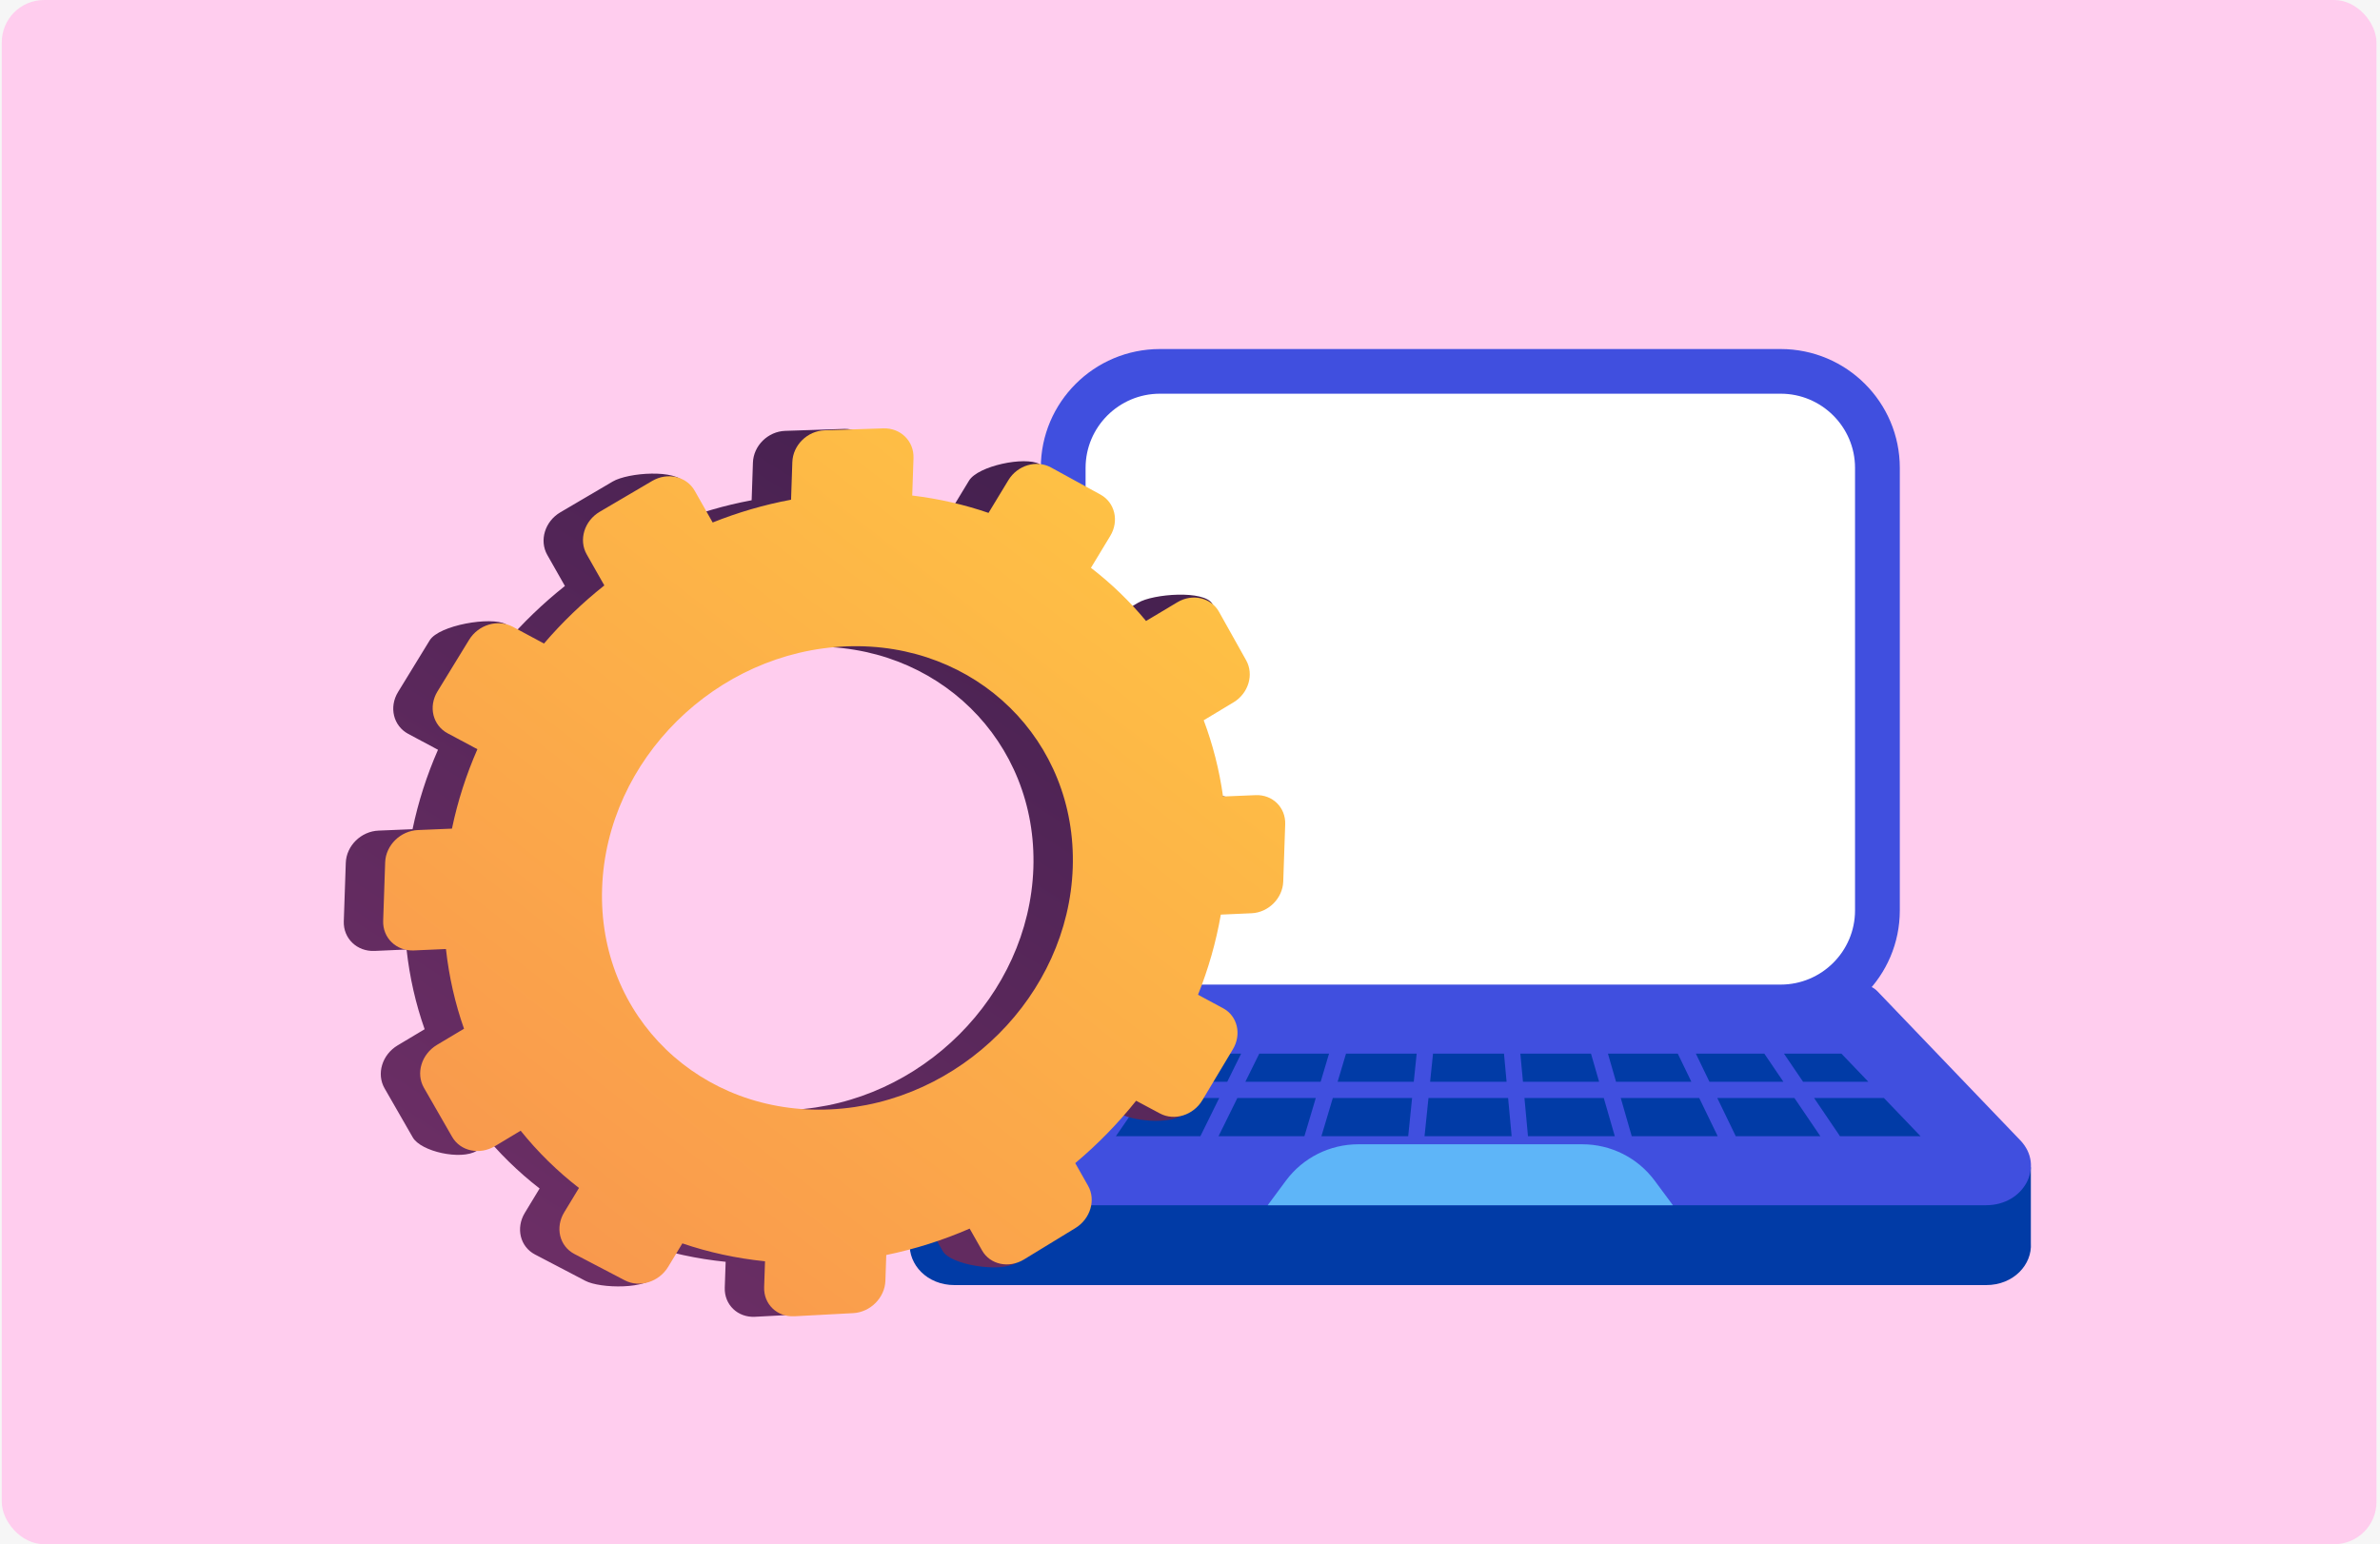 <svg width="450" height="292" viewBox="0 0 450 292" fill="none" xmlns="http://www.w3.org/2000/svg">
<rect width="450" height="292" fill="#A8A8A8"/>
<rect width="1487.33" height="822" transform="translate(-245 -1815)" fill="white"/>
<rect width="1488" height="2769" transform="translate(-245.336 -1815)" fill="white"/>
<rect width="1488.33" height="1853" transform="translate(-250 -1152.32)" fill="white"/>
<g clip-path="url(#clip0_3438_597)">
<rect width="1498" height="1418" transform="translate(-255 -464)" fill="#F6F6F6"/>
<rect x="0.336" width="449" height="292" rx="8" fill="#FFCDEE"/>
<path d="M383.985 235.064V220.731H372.398L354.961 202.538C354.197 201.739 353.063 201.273 351.877 201.273H204.123C202.937 201.273 201.81 201.732 201.039 202.538L183.602 220.731H175.099H172V235.064H172.022C171.748 239.073 175.24 243 180.474 243H375.534C380.768 243 384.259 239.073 383.985 235.064Z" fill="#013BA6"/>
<path d="M375.534 227.898H180.474C173.275 227.898 169.368 220.48 174.016 215.636L201.047 187.437C201.81 186.638 202.944 186.172 204.131 186.172H351.884C353.07 186.172 354.197 186.63 354.968 187.437L381.998 215.636C386.632 220.48 382.725 227.898 375.534 227.898Z" fill="#404FDF"/>
<path d="M336.679 194.625H219.321C206.881 194.625 196.791 184.56 196.791 172.15V88.475C196.791 76.066 206.881 66 219.321 66H336.679C349.119 66 359.209 76.066 359.209 88.475V172.15C359.209 184.56 349.126 194.625 336.679 194.625Z" fill="#404FDF"/>
<path d="M219.321 186.18C211.567 186.18 205.258 179.886 205.258 172.15V88.476C205.258 80.74 211.567 74.446 219.321 74.446H336.679C344.433 74.446 350.742 80.74 350.742 88.476V172.15C350.742 179.886 344.433 186.18 336.679 186.18H219.321Z" fill="white"/>
<path d="M316.306 227.898H239.694L243.134 223.254C246.344 218.927 251.415 216.376 256.812 216.376H299.181C304.578 216.376 309.649 218.927 312.859 223.254L316.306 227.898Z" fill="#5EB5F8"/>
<path d="M235.468 204.557L238.1 199.232H251.289L249.702 204.557H235.468Z" fill="#013BA6"/>
<path d="M252.912 204.557L254.499 199.232H267.858L267.31 204.557H252.912Z" fill="#013BA6"/>
<path d="M218.076 204.557L221.738 199.232H234.667L232.043 204.557H218.076Z" fill="#013BA6"/>
<path d="M202.737 204.557L207.845 199.232H218.002L214.339 204.557H202.737Z" fill="#013BA6"/>
<path d="M340.919 204.557L337.302 199.232H348.163L353.263 204.557H340.919Z" fill="#013BA6"/>
<path d="M305.556 204.557L304.022 199.232H317.226L319.798 204.557H305.556Z" fill="#013BA6"/>
<path d="M323.216 204.557L320.643 199.232H333.587L337.198 204.557H323.216Z" fill="#013BA6"/>
<path d="M287.956 204.557L287.46 199.232H300.819L302.354 204.557H287.956Z" fill="#013BA6"/>
<path d="M270.401 204.557L270.95 199.232H284.368L284.858 204.557H270.401Z" fill="#013BA6"/>
<path d="M192.877 214.845L199.794 207.627H212.226L207.259 214.845H192.877Z" fill="#013BA6"/>
<path d="M328.19 214.845L324.698 207.627H339.281L344.181 214.845H328.19Z" fill="#013BA6"/>
<path d="M210.988 214.845L215.955 207.627H230.523L226.965 214.845H210.988Z" fill="#013BA6"/>
<path d="M347.896 214.845L343.003 207.627H356.206L363.123 214.845H347.896Z" fill="#013BA6"/>
<path d="M288.905 214.845L288.238 207.627H303.236L305.319 214.845H288.905Z" fill="#013BA6"/>
<path d="M308.522 214.845L306.446 207.627H321.281L324.773 214.845H308.522Z" fill="#013BA6"/>
<path d="M269.348 214.845L270.09 207.627H285.147L285.814 214.845H269.348Z" fill="#013BA6"/>
<path d="M230.397 214.845L233.956 207.627H248.783L246.633 214.845H230.397Z" fill="#013BA6"/>
<path d="M249.85 214.845L252 207.627H266.991L266.257 214.845H249.85Z" fill="#013BA6"/>
<g clip-path="url(#clip1_3438_597)">
<path d="M65.38 163.162L65.002 174.212C64.891 177.454 67.5 179.961 70.827 179.814L76.872 179.546C77.45 184.798 78.606 189.843 80.289 194.618L75.182 197.672C72.249 199.425 71.142 203.057 72.706 205.784L78.04 215.066C79.602 217.788 87.151 219.405 90.077 217.648L90.999 213.907C94.231 217.932 97.933 221.565 102.027 224.734L99.232 229.341C97.486 232.221 98.342 235.743 101.147 237.211L110.688 242.2C113.484 243.661 122.556 243.89 124.295 241.014L121.572 235.215C126.526 236.9 131.759 238.047 137.202 238.599L137.035 243.495C136.926 246.708 139.487 249.169 142.754 248.995L153.869 248.402C157.124 248.229 159.852 245.491 159.96 242.29L160.127 237.408C165.59 236.292 170.868 234.608 175.893 232.419L178.241 236.555C179.764 239.238 189.119 240.619 191.973 238.876L195.878 232.322C198.721 230.585 199.8 227.005 198.284 224.327L195.856 220.036C200.08 216.493 203.942 212.538 207.366 208.242L211.875 210.65C214.6 212.104 222.672 212.849 224.369 210.016L225.658 198.509C227.351 195.681 226.521 192.208 223.806 190.75L219.066 188.204C221.013 183.345 222.471 178.271 223.378 173.047L229.198 172.79C232.395 172.647 235.071 169.96 235.18 166.785L235.55 155.965C235.659 152.79 233.159 150.324 229.962 150.459L223.798 150.715C223.097 145.691 221.859 140.868 220.14 136.298L225.781 132.909C228.605 131.21 229.674 127.657 228.17 124.967L229.244 114.216C227.737 111.521 218.01 112.283 215.178 113.977L209.242 117.526C206.159 113.809 202.667 110.441 198.825 107.476L202.481 101.431C204.186 98.613 203.349 95.118 200.617 93.619L196.55 87.754C193.808 86.253 184.926 88.073 183.214 90.893L179.457 97.088C174.875 95.521 170.048 94.407 165.029 93.807L165.27 86.715C165.379 83.512 162.833 81.003 159.581 81.109L148.472 81.473C145.208 81.579 142.471 84.269 142.36 87.482L142.118 94.595C137.011 95.545 132.052 97.001 127.295 98.903L129.503 91.399C127.956 88.665 118.753 89.345 115.851 91.052L105.939 96.88C103.028 98.592 101.926 102.2 103.48 104.938L106.812 110.805C102.663 114.098 98.838 117.781 95.399 121.792L95.651 118.034C92.839 116.523 83.002 118.217 81.249 121.081L75.264 130.85C73.507 133.719 74.37 137.267 77.192 138.774L82.814 141.775C80.707 146.576 79.085 151.604 78.002 156.794L71.601 157.061C68.279 157.18 65.491 159.92 65.38 163.162ZM106.399 168.024C107.228 143.715 127.989 123.248 152.631 122.317C177.123 121.392 196.204 140.138 195.384 164.182C194.562 188.226 174.142 208.676 149.643 209.867C124.991 211.065 105.569 192.333 106.399 168.024Z" fill="url(#paint0_linear_3438_597)"/>
<path d="M72.825 163.068L72.448 174.118C72.336 177.36 74.945 179.867 78.272 179.72L84.318 179.452C84.895 184.704 86.051 189.75 87.734 194.525L82.627 197.576C79.694 199.329 78.587 202.961 80.151 205.687L85.486 214.97C87.047 217.691 90.687 218.47 93.612 216.713L98.444 213.808C101.677 217.836 105.376 221.466 109.472 224.636L106.677 229.242C104.931 232.123 105.79 235.644 108.592 237.112L118.134 242.102C120.929 243.562 124.602 242.417 126.34 239.542L129.017 235.116C133.972 236.801 139.204 237.949 144.647 238.501L144.48 243.396C144.371 246.609 146.932 249.07 150.199 248.897L161.315 248.304C164.569 248.13 167.297 245.392 167.406 242.191L167.572 237.31C173.035 236.194 178.313 234.509 183.338 232.32L185.686 236.456C187.209 239.139 190.759 239.899 193.612 238.156L203.325 232.224C206.169 230.486 207.247 226.906 205.731 224.228L203.303 219.938C207.528 216.394 211.389 212.439 214.813 208.144L219.323 210.552C222.048 212.005 225.631 210.887 227.329 208.054L233.108 198.408C234.801 195.58 233.974 192.107 231.256 190.649L226.516 188.103C228.463 183.244 229.921 178.17 230.828 172.946L236.648 172.688C239.844 172.546 242.521 169.859 242.63 166.684L243 155.864C243.109 152.689 240.609 150.223 237.412 150.358L231.248 150.614C230.547 145.59 229.309 140.767 227.59 136.197L233.231 132.808C236.055 131.108 237.124 127.555 235.62 124.865L230.484 115.689C228.978 112.994 225.46 112.182 222.626 113.874L216.69 117.422C213.607 113.705 210.115 110.338 206.273 107.373L209.929 101.328C211.633 98.51 210.799 95.015 208.064 93.515L198.731 88.4C195.989 86.899 192.376 87.966 190.664 90.789L186.907 96.984C182.325 95.417 177.498 94.304 172.479 93.703L172.72 86.612C172.829 83.408 170.283 80.899 167.031 81.005L155.922 81.369C152.658 81.475 149.921 84.165 149.812 87.378L149.57 94.492C144.463 95.441 139.504 96.9 134.748 98.799L131.358 92.807C129.81 90.073 126.205 89.239 123.303 90.946L113.392 96.774C110.481 98.486 109.378 102.094 110.933 104.832L114.265 110.699C110.115 113.992 106.29 117.675 102.852 121.686L96.971 118.526C94.159 117.015 90.454 118.111 88.701 120.975L82.717 130.744C80.959 133.613 81.822 137.161 84.644 138.668L90.266 141.669C88.16 146.47 86.535 151.498 85.454 156.688L79.053 156.956C75.724 157.086 72.936 159.826 72.825 163.068ZM113.844 167.93C114.673 143.621 135.434 123.154 160.077 122.224C184.569 121.298 203.649 140.044 202.829 164.088C202.007 188.132 181.587 208.582 157.088 209.773C132.436 210.971 113.015 192.242 113.844 167.93Z" fill="url(#paint1_linear_3438_597)"/>
</g>
</g>
<defs>
<linearGradient id="paint0_linear_3438_597" x1="248.367" y1="15.841" x2="34.479" y2="353.024" gradientUnits="userSpaceOnUse">
<stop stop-color="#311944"/>
<stop offset="1" stop-color="#893976"/>
</linearGradient>
<linearGradient id="paint1_linear_3438_597" x1="-9.769" y1="380.474" x2="219.109" y2="84.02" gradientUnits="userSpaceOnUse">
<stop offset="0.004" stop-color="#F36F56"/>
<stop offset="1" stop-color="#FFC444"/>
</linearGradient>
<clipPath id="clip0_3438_597">
<rect width="1498" height="1418" fill="white" transform="translate(-255 -464)"/>
</clipPath>
<clipPath id="clip1_3438_597">
<rect width="178" height="168" fill="white" transform="translate(65 81)"/>
</clipPath>
</defs>
</svg>
